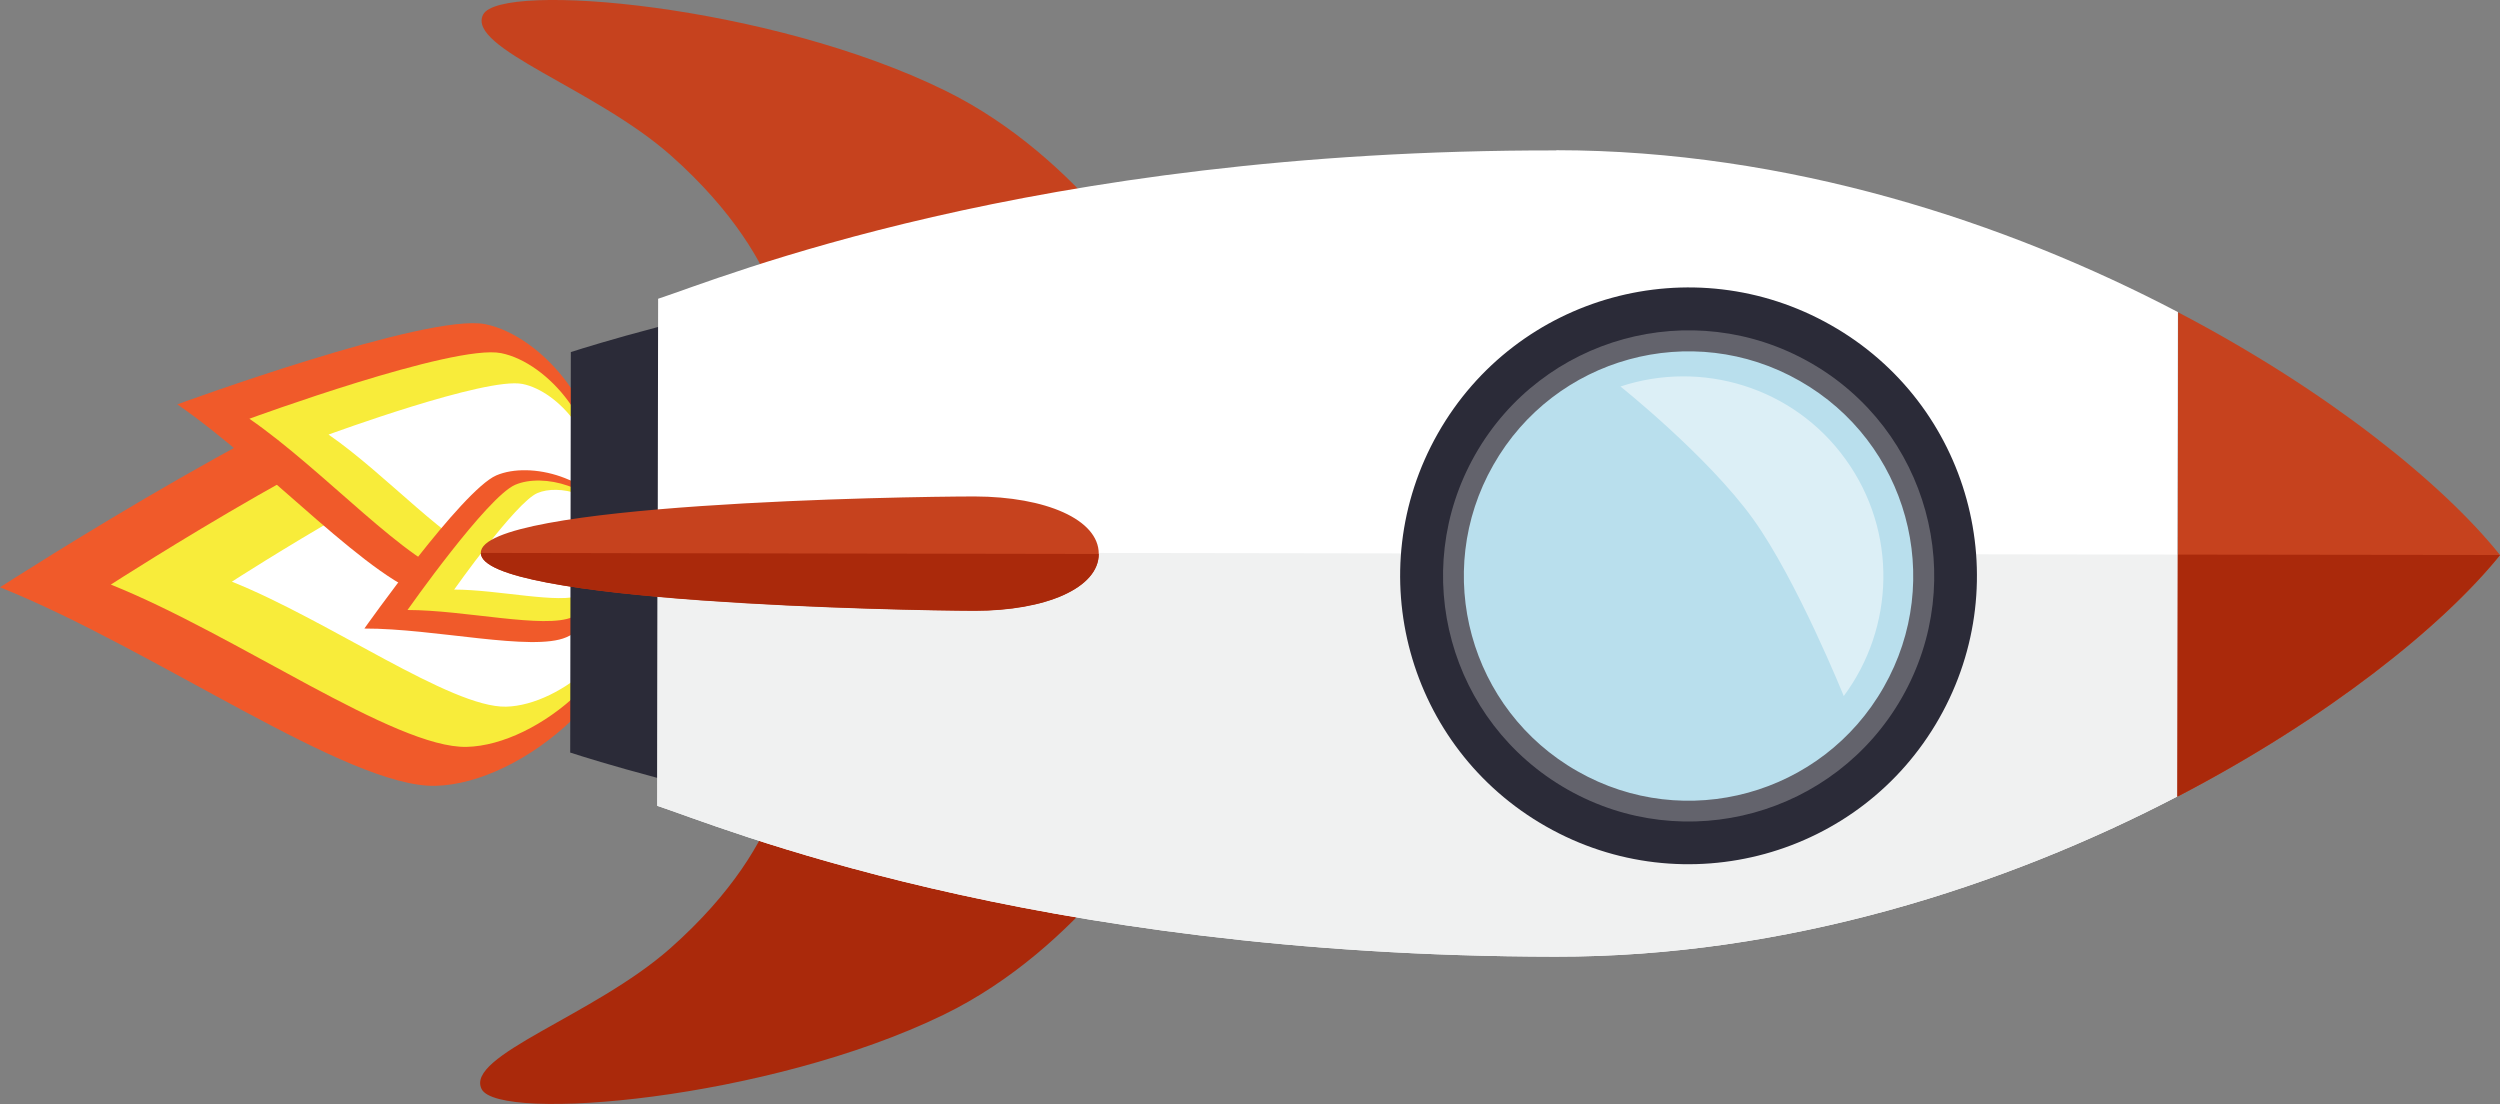 <?xml version="1.0" encoding="UTF-8"?><svg id="Layer_2" xmlns="http://www.w3.org/2000/svg" viewBox="0 0 120 53"><rect x="0" y="0" width="120" height="53" fill="#808080" stroke="none"/><defs><style>.cls-1{opacity:.5;}.cls-1,.cls-2,.cls-3,.cls-4,.cls-5,.cls-6,.cls-7,.cls-8,.cls-9,.cls-10{stroke-width:0px;}.cls-1,.cls-9{fill:#fff;}.cls-2{fill:#e6e6e7;opacity:.3;}.cls-3{fill:#f8ec3a;}.cls-4{fill:#2b2b38;}.cls-5{fill:#aa290b;}.cls-6{fill:#c6421e;}.cls-7{fill:#a5dcf0;}.cls-8{fill:#f0f1f1;}.cls-10{fill:#f05a2a;}</style></defs><g id="Layer_1-2"><path class="cls-10" d="M30.8,27.45c-.13-5.32-6.12-9.88-10.38-9.78-4.26.1-20.42,10.52-20.42,10.52,7.39,2.96,16.71,9.63,20.9,9.53,4.19-.1,10.03-4.94,9.9-10.27Z"/><path class="cls-3" d="M30.49,27.46c-.1-4.35-5-8.08-8.48-7.99-3.49.08-16.69,8.59-16.69,8.59,6.04,2.42,13.65,7.87,17.08,7.79,3.43-.08,8.2-4.04,8.09-8.39Z"/><path class="cls-9" d="M30.53,27.46c-.08-3.35-3.85-6.22-6.54-6.16-2.69.06-12.86,6.62-12.86,6.62,4.65,1.86,10.52,6.06,13.16,6,2.64-.06,6.32-3.11,6.24-6.46Z"/><path class="cls-10" d="M28.6,23.42c.69-3.47-2.53-7.3-5.31-7.86-2.78-.55-14.78,3.85-14.78,3.85,4.36,3,9.44,8.68,12.17,9.23,2.73.55,7.23-1.74,7.92-5.22Z"/><path class="cls-3" d="M28.39,23.37c.57-2.84-2.07-5.97-4.34-6.42-2.27-.45-12.08,3.15-12.08,3.15,3.56,2.45,7.71,7.1,9.95,7.54,2.23.45,5.91-1.43,6.47-4.26Z"/><path class="cls-9" d="M28.42,23.38c.44-2.19-1.59-4.6-3.34-4.95-1.75-.35-9.31,2.43-9.31,2.43,2.75,1.89,5.94,5.47,7.67,5.81,1.72.34,4.55-1.1,4.99-3.29Z"/><path class="cls-10" d="M29.43,25.01c-.89-2.07-3.96-2.9-5.61-2.19-1.65.72-6.33,7.35-6.33,7.35,3.36-.01,8.07,1.12,9.69.42,1.63-.7,3.15-3.52,2.25-5.59Z"/><path class="cls-3" d="M29.32,25.06c-.73-1.69-3.24-2.37-4.59-1.79-1.35.58-5.17,6.01-5.17,6.01,2.75,0,6.59.92,7.92.34,1.33-.58,2.57-2.88,1.84-4.57Z"/><path class="cls-9" d="M29.33,25.05c-.56-1.3-2.5-1.83-3.54-1.38-1.04.45-3.99,4.63-3.99,4.63,2.12,0,5.08.71,6.11.26,1.02-.44,1.98-2.22,1.42-3.52Z"/><path class="cls-6" d="M55.74,14.15s-3.75-6.56-10.39-9.81C36.93.21,24.01-.9,23.19.7c-.82,1.6,5.38,3.54,9.02,6.77,6.02,5.35,5.65,9.95,5.65,9.95l17.88-3.28Z"/><path class="cls-5" d="M55.7,38.93s-3.76,6.55-10.41,9.78c-8.44,4.1-21.35,5.17-22.17,3.57-.82-1.6,5.39-3.53,9.04-6.75,6.03-5.33,5.68-9.93,5.68-9.93l17.87,3.33Z"/><path class="cls-4" d="M27.36,36.12c2.28.74,18.32,5.7,38.26,5.73,16.49.02,25.86-9.48,30.49-15.24-4.61-5.77-13.96-15.31-30.44-15.33-19.94-.03-36,4.89-38.27,5.62l-.03,19.23Z"/><path class="cls-9" d="M74.71,7.22c-25.24-.04-40.24,6.19-43.12,7.12l-.04,24.34c2.88.94,17.86,7.21,43.1,7.24,11.12.02,21.61-3.39,29.86-7.69l.03-23.25c-8.24-4.32-18.71-7.76-29.84-7.77Z"/><path class="cls-6" d="M120,26.64c-2.73-3.41-8.23-7.87-15.45-11.65l-.03,23.25c7.23-3.76,12.75-8.2,15.49-11.6Z"/><path class="cls-8" d="M104.51,38.24l.02-11.62-72.96-.11-.02,12.17c2.88.94,17.86,7.21,43.1,7.24,11.12.02,21.61-3.39,29.86-7.69Z"/><path class="cls-7" d="M92.79,27.66c0-6.45-5.21-11.68-11.66-11.69-6.45,0-11.68,5.21-11.69,11.66,0,6.45,5.21,11.68,11.66,11.69s11.68-5.21,11.69-11.66Z"/><path class="cls-4" d="M74.21,39.67c6.64,3.78,15.09,1.46,18.87-5.19,3.78-6.65,1.46-15.1-5.19-18.87-6.65-3.78-15.09-1.46-18.87,5.19-3.78,6.65-1.46,15.09,5.19,18.87ZM75.72,37.02c-5.18-2.94-6.99-9.53-4.04-14.7,2.94-5.18,9.53-6.99,14.7-4.04,5.18,2.94,6.99,9.53,4.04,14.7-2.94,5.18-9.53,6.99-14.7,4.04Z"/><path class="cls-2" d="M75.23,37.89c5.66,3.22,12.85,1.24,16.07-4.42,3.22-5.66,1.24-12.85-4.42-16.07-5.66-3.22-12.85-1.24-16.07,4.42-3.22,5.66-1.24,12.85,4.42,16.07Z"/><path class="cls-1" d="M77.79,18.55c3.87-1.28,8.29.01,10.8,3.5,2.51,3.48,2.35,8.08-.09,11.36,0,0-2.25-5.58-4.36-8.51-2.18-3.02-6.36-6.35-6.36-6.35Z"/><path class="cls-6" d="M52.74,26.59h0s0-.01,0-.01c0-1.64-2.54-2.74-5.95-2.75-3.41,0-23.71.33-23.71,2.7h0s0,.01,0,.01c0,2.37,20.29,2.76,23.7,2.77,3.41,0,5.96-1.09,5.96-2.73Z"/><path class="cls-5" d="M104.53,26.61l-.02,11.63c7.23-3.76,12.75-8.2,15.49-11.6,0,0,0,0,0,0l-15.47-.02Z"/><path class="cls-5" d="M52.74,26.59h0s-29.66-.05-29.66-.05h0c0,2.38,20.29,2.77,23.7,2.78,3.41,0,5.96-1.09,5.96-2.73Z"/></g></svg>